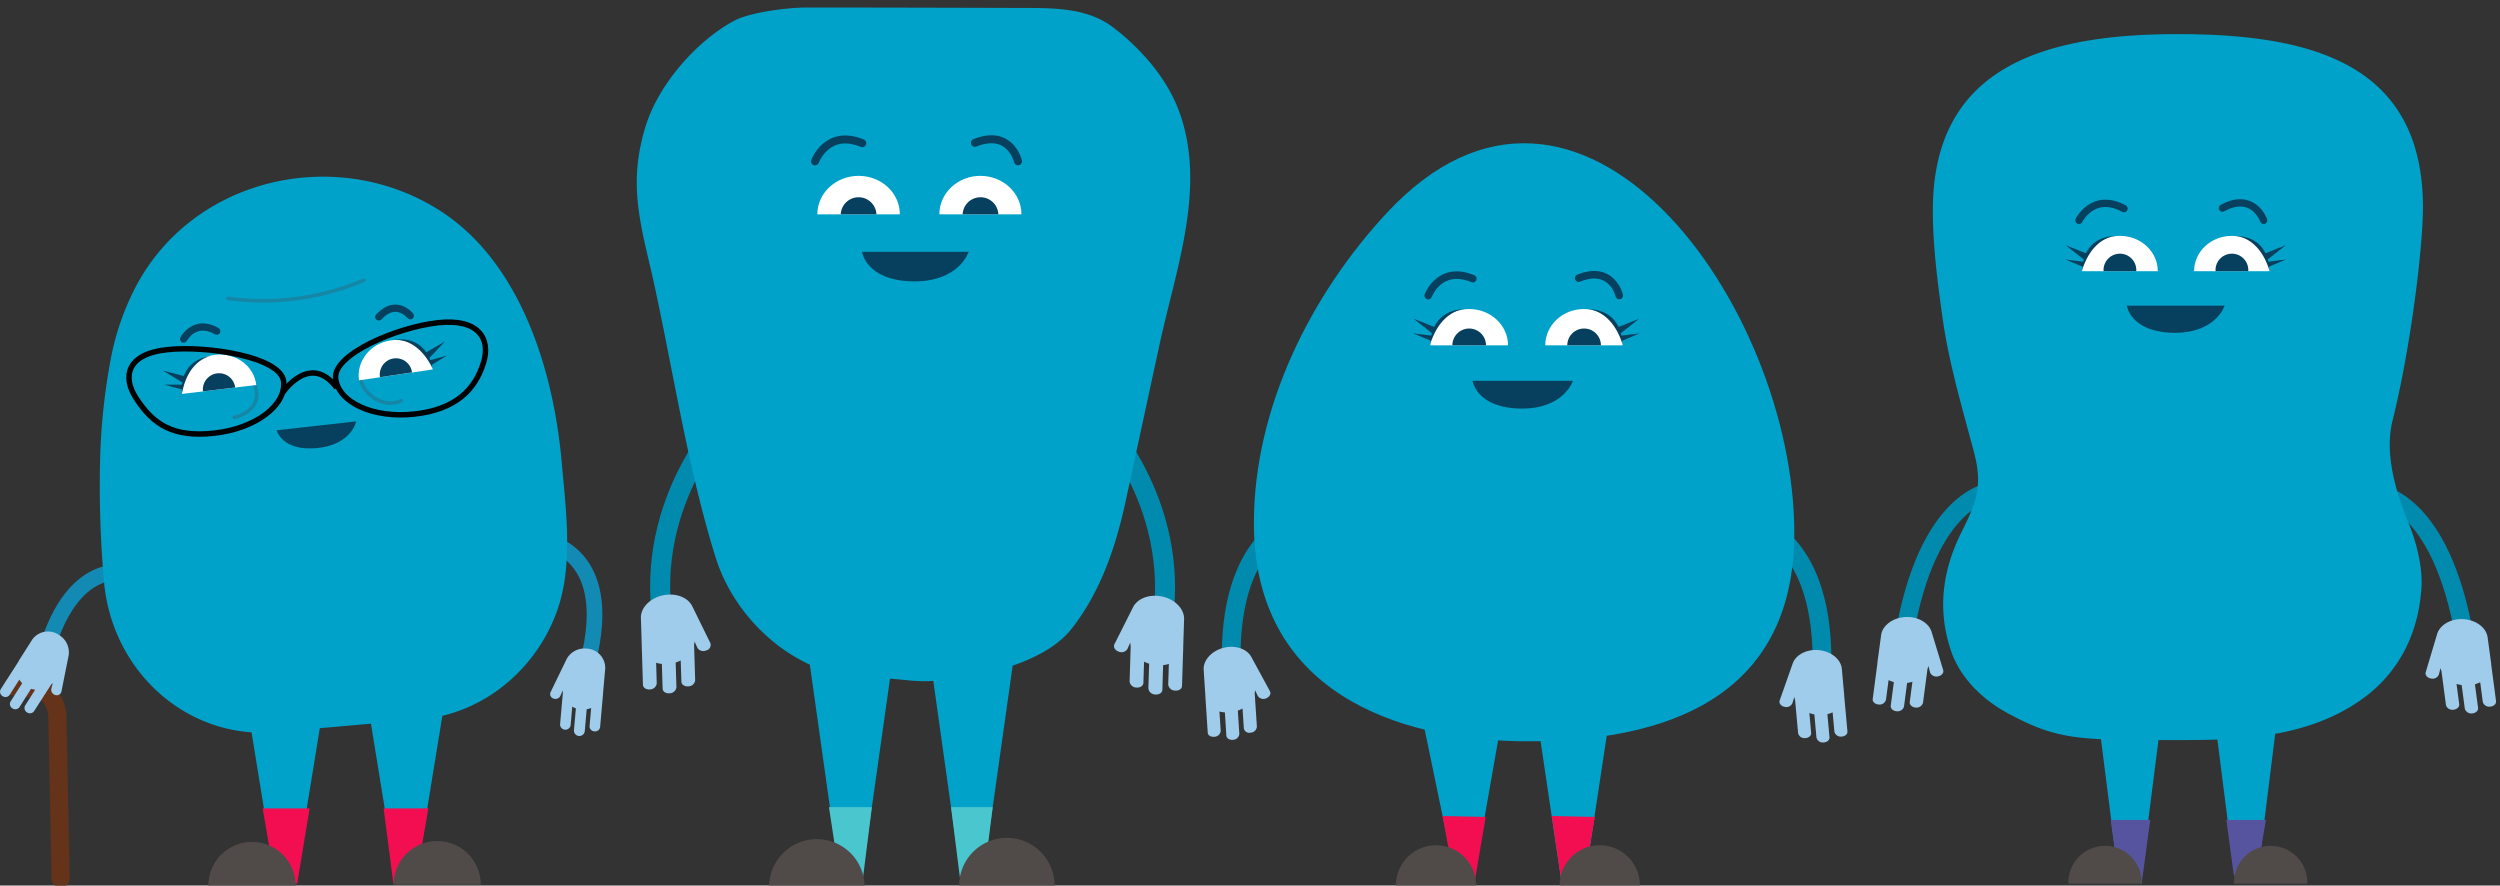 <svg id="Layer_1" data-name="Layer 1" xmlns="http://www.w3.org/2000/svg" viewBox="0 0 688.21 243.78"><rect x="0" y="0" width="688.21" height="243.78" fill="#333333" stroke="none"/><defs><style>.cls-1,.cls-12,.cls-13,.cls-14,.cls-15,.cls-16,.cls-17,.cls-19,.cls-3,.cls-4,.cls-8{fill:none;stroke-miterlimit:10;}.cls-1,.cls-3,.cls-4{stroke:#008bae;}.cls-1,.cls-12,.cls-13,.cls-14,.cls-15,.cls-16,.cls-19,.cls-3,.cls-4,.cls-8{stroke-linecap:round;}.cls-1{stroke-width:5px;}.cls-2{fill:#9fccea;}.cls-3{stroke-width:5.16px;}.cls-4{stroke-width:5.51px;}.cls-5{fill:#00a2c9;}.cls-6{fill:#4ac6ce;}.cls-7{fill:#504b48;}.cls-12,.cls-16,.cls-19,.cls-8{stroke:#06405e;}.cls-8{stroke-width:2.2px;}.cls-9{fill:#06405e;}.cls-10{fill:#fff;}.cls-11{fill:#f30e51;}.cls-12{stroke-width:2.08px;}.cls-13{stroke:#643319;stroke-width:5px;}.cls-14{stroke:#128ab3;stroke-width:4.31px;}.cls-15{stroke:#1686a7;}.cls-16{stroke-width:2px;}.cls-17{stroke:#000;stroke-width:1.5px;}.cls-18{fill:#56549e;}.cls-19{stroke-width:2.02px;}</style></defs><path class="cls-1" d="M549.28,135.09s-17.25.27-24.5,36.76"/><path class="cls-2" d="M534.94,184.49c.2.77-.46,1.53-1.46,1.7h0a1.85,1.85,0,0,1-2.16-1.08l-.47-1.83a4.62,4.62,0,0,1-.25.9l-1.23,9.3a1.84,1.84,0,0,1-2,1.3c-1-.06-1.75-.75-1.65-1.53l.74-5.58A8.16,8.16,0,0,1,525,188l-.86,6.49a1.82,1.82,0,0,1-2,1.31c-1-.06-1.75-.75-1.65-1.53l.86-6.49a7.8,7.8,0,0,1-1.45-.56l-.72,5.41a1.82,1.82,0,0,1-2,1.31c-1-.06-1.76-.75-1.65-1.53l1.31-9.95a.24.24,0,0,0,0-.08.76.76,0,0,0,0-.15l1-7.37c.39-3,3.88-5.23,7.74-5,3,.19,5.43,1.86,6.13,4Z"/><path class="cls-3" d="M485,145s18.6,5.65,16.39,42.65"/><path class="cls-2" d="M493.52,182.6c.77-2.08,3.18-3.61,6.15-3.67,3.78-.08,7.09,2.26,7.36,5.19l.65,7.23c0,.05,0,.1,0,.15s0,.05,0,.08l.89,9.76c.07.77-.68,1.41-1.67,1.43a1.78,1.78,0,0,1-1.92-1.36l-.49-5.31a7.86,7.86,0,0,1-1.44.49l.58,6.37c.07.76-.68,1.41-1.67,1.43a1.78,1.78,0,0,1-1.92-1.36l-.58-6.37a8.35,8.35,0,0,1-1.37-.38l.49,5.48c.07.76-.68,1.41-1.67,1.43a1.78,1.78,0,0,1-1.92-1.36l-.83-9.12a4,4,0,0,1-.21-.89l-.53,1.76a1.81,1.81,0,0,1-2.16,1h0c-1-.2-1.58-1-1.36-1.71"/><path class="cls-4" d="M200.73,113.79s-23.64,23.63-18.19,57.88"/><path class="cls-2" d="M190.52,166.79c-1.08-2.08-3.81-3.39-7-3.07-4,.41-7.19,3.29-7.09,6.42l.24,7.7a1,1,0,0,0,0,.17s0,.05,0,.08l.32,10.4c0,.82.9,1.4,1.95,1.3a1.9,1.9,0,0,0,1.85-1.68l-.17-5.67a7.76,7.76,0,0,0,1.58.33l.21,6.79c0,.82.9,1.4,1.94,1.29a1.9,1.9,0,0,0,1.86-1.68l-.21-6.79a8.11,8.11,0,0,0,1.39-.57l.19,5.84c0,.81.9,1.39,1.94,1.29a1.89,1.89,0,0,0,1.85-1.68l-.3-9.73a3.82,3.82,0,0,0,.11-1l.79,1.79a1.92,1.92,0,0,0,2.4.75h0a1.58,1.58,0,0,0,1.2-2"/><path class="cls-4" d="M301.72,114.11s23.63,23.64,18.19,57.89"/><polyline class="cls-5" points="221.88 175.42 231.45 243.46 237.01 243.46 246.58 175.63"/><polyline class="cls-5" points="255.19 175.1 264.75 243.14 270.32 243.14 279.89 175.31"/><polygon class="cls-6" points="237.45 242.6 240.01 222.19 228.2 222.19 231.12 241.38 237.45 242.6"/><polygon class="cls-6" points="270.83 241.69 273.27 222.19 261.81 222.19 264.22 241.38 270.83 241.69"/><path class="cls-7" d="M238,243.78a13.14,13.14,0,0,0-26.27,0"/><path class="cls-7" d="M290.31,243.78a13.13,13.13,0,0,0-26.26,0"/><path class="cls-5" d="M263.66,186.73c-12.93,1.82-12.58-.07-24.45-.07-19,0-36.59-15.16-42.23-33.26-7.53-24.2-11.47-50.18-16.85-75-2.55-11.79-6.14-22.7-4.36-35a55.14,55.14,0,0,1,2.07-9C181.53,22.85,192.1,11,202.25,5.64c4.31-2.28,14.64-3.57,19.73-3.57,21.41,0,39.52.06,60.93.12,7.85,0,16.77.21,23.47,5.31,7.35,5.59,14.5,13.53,18,22.6,8,20.9-.64,43.79-5.15,64.61q-4.68,21.63-9.36,43.27c-2.72,12.6-6.88,24.86-14.79,35C288.35,181.63,273.75,185.32,263.66,186.73Z"/><path class="cls-2" d="M311.93,167.12c1.07-2.09,3.81-3.39,6.95-3.07,4,.4,7.18,3.29,7.08,6.41l-.24,7.71c0,.06,0,.11,0,.16s0,.06,0,.09l-.33,10.4c0,.82-.9,1.4-1.94,1.29a1.9,1.9,0,0,1-1.86-1.68l.18-5.66a8.05,8.05,0,0,1-1.58.33l-.21,6.79c0,.82-.9,1.4-2,1.29a1.89,1.89,0,0,1-1.85-1.68l.21-6.79a9.12,9.12,0,0,1-1.4-.57l-.18,5.83c0,.82-.9,1.4-1.95,1.3a1.91,1.91,0,0,1-1.85-1.68l.3-9.73a5.13,5.13,0,0,1-.11-1l-.78,1.79a1.92,1.92,0,0,1-2.4.74h0c-1-.34-1.54-1.23-1.21-2"/><path class="cls-8" d="M224.37,44.42s3.27-9,13-5"/><path class="cls-8" d="M280.24,44.41s-2.06-9-11.86-5.09"/><path class="cls-9" d="M266.66,69.32s-2.62,8.39-15.48,8.13-13.88-8.13-13.88-8.13Z"/><path class="cls-10" d="M258.59,59c0-5.85,5.06-10.59,11.3-10.59s11.3,4.74,11.3,10.59"/><path class="cls-9" d="M265,59a4.92,4.92,0,0,1,9.83,0"/><path class="cls-10" d="M225,59c0-5.85,5.09-10.59,11.36-10.59S247.71,53.11,247.71,59"/><path class="cls-9" d="M231.44,59a4.92,4.92,0,0,1,9.83,0"/><path class="cls-9" d="M235.31,48.38h0Z"/><path class="cls-9" d="M270.88,48.38h0Z"/><path class="cls-3" d="M355.49,144s-18.6,5.64-16.39,42.65"/><path class="cls-5" d="M345.18,144c0-32,15.92-63.13,36.52-85.32,53.1-57.21,112.24,25.38,112.24,88,0,46.19-36.57,57.39-73.16,57.39S345.18,190.19,345.18,144Z"/><polyline class="cls-5" points="436.27 242.37 443.42 195.19 422.78 195.19 429.99 243.73 435.49 240.25"/><polyline class="cls-5" points="400.28 239.87 391.3 196.54 413.68 196.54 405.63 242.37 397.95 239.87"/><polygon class="cls-11" points="397.12 224.63 408.99 224.89 405.95 242.75 400.45 242.75 397.12 224.63"/><polygon class="cls-11" points="427.17 224.63 439.04 224.89 436 242.75 429.99 243.73 427.17 224.63"/><path class="cls-7" d="M384.27,243.73a11,11,0,1,1,22.09,0"/><path class="cls-7" d="M429.34,243.73a11,11,0,1,1,22.09,0"/><path class="cls-2" d="M344.45,180.81c-1.08-1.93-3.69-3.07-6.63-2.67-3.75.52-6.66,3.34-6.47,6.27l.48,7.25a.77.77,0,0,0,0,.15s0,.05,0,.08l.64,9.78c0,.77.9,1.28,1.88,1.15a1.78,1.78,0,0,0,1.69-1.64l-.35-5.32a7.83,7.83,0,0,0,1.5.25l.41,6.39c.05.77.9,1.28,1.88,1.15a1.78,1.78,0,0,0,1.69-1.64l-.42-6.38a9.56,9.56,0,0,0,1.3-.59l.36,5.49a1.5,1.5,0,0,0,1.87,1.15A1.78,1.78,0,0,0,346,200l-.6-9.14a4,4,0,0,0,.07-.91l.8,1.66a1.81,1.81,0,0,0,2.28.62h0c.92-.35,1.41-1.21,1.07-1.9"/><path class="cls-12" d="M393.16,81.38s3.08-8.44,12.28-4.67"/><path class="cls-12" d="M445.76,81.36s-1.94-8.5-11.17-4.79"/><path class="cls-9" d="M433,104.82s-2.46,7.9-14.57,7.65-13.06-7.65-13.06-7.65Z"/><path class="cls-10" d="M425.38,95.07c0-5.51,4.76-10,10.64-10s10.64,4.47,10.64,10"/><path class="cls-9" d="M431.45,95.07a4.63,4.63,0,0,1,9.26,0"/><path class="cls-10" d="M393.74,95.07c0-5.51,4.79-10,10.7-10s10.7,4.47,10.7,10"/><path class="cls-9" d="M399.81,95.07a4.63,4.63,0,0,1,9.26,0"/><path class="cls-9" d="M394.84,90l-5.72-2.28,5.07,4c-.07.23-.12.44-.17.66l-5-.62,4.74,2a9.66,9.66,0,0,0-.05,1c2.8-8.88,8.57-9.64,9.72-9.71C398.43,85.17,396,87.59,394.84,90Z"/><path class="cls-9" d="M403.47,85.1h0Z"/><path class="cls-9" d="M451.35,91.77l-5,.62c-.05-.22-.1-.44-.16-.66l5.07-4L445.58,90c-1.17-2.42-3.6-4.85-8.63-4.91,1.15.06,6.91.83,9.71,9.7a9.74,9.74,0,0,0-.05-1Z"/><path class="cls-9" d="M437,85.1h0Z"/><path class="cls-13" d="M16.69,241.86l-.89-44.45s-.14-7.62-6.48-7.84l-5.82-.65"/><path class="cls-14" d="M37.58,158.32s-15.75-6.81-24.22,18.77"/><path class="cls-2" d="M18.9,180.43a5.59,5.59,0,0,0-2.63-5.62,5.33,5.33,0,0,0-7.39,1.25L5.23,181.8l-.07.13,0,.06L.19,189.74a1.4,1.4,0,0,0,.52,1.89,1.39,1.39,0,0,0,1.93-.33l2.69-4.22a5.35,5.35,0,0,0,.78,1l-3.22,5.06A1.39,1.39,0,0,0,3.42,195a1.39,1.39,0,0,0,1.93-.33l3.21-5.06a6.47,6.47,0,0,0,1.12.26l-2.76,4.35a1.4,1.4,0,0,0,.52,1.89,1.39,1.39,0,0,0,1.93-.33L14,188.57a3.81,3.81,0,0,0,.54-.65l-.41,1.69a1.48,1.48,0,0,0,1.06,1.71h0a1.31,1.31,0,0,0,1.7-.86"/><path class="cls-14" d="M148.27,148.62s22,1.61,13.41,34.18"/><path class="cls-2" d="M156,181.4a5.59,5.59,0,0,1,5.51-2.85,5.33,5.33,0,0,1,5.1,5.49l-.6,6.78a.59.59,0,0,0,0,.14V191l-.81,9.15a1.4,1.4,0,0,1-1.57,1.18,1.38,1.38,0,0,1-1.33-1.43l.44-5a5.73,5.73,0,0,1-1.23.33l-.53,6A1.46,1.46,0,0,1,158,201l.53-6a6.22,6.22,0,0,1-1-.47l-.45,5.13a1.46,1.46,0,0,1-2.9-.26l.76-8.55a4.8,4.8,0,0,1,0-.85l-.69,1.59a1.5,1.5,0,0,1-1.89.71h0a1.29,1.29,0,0,1-.82-1.71"/><path class="cls-5" d="M27.59,125.32a299.25,299.25,0,0,0,1,34.34c2,25.24,23.1,44,47.22,41.87l40-3.51c17.61-1.55,32.42-14.26,37.89-30.88,4.07-12.36,2.05-27.2.92-39.94-2.17-24.68-11-54.17-32.61-68.62-28.8-19.2-69.72-9.85-85.28,21.62a72.28,72.28,0,0,0-6.12,18A173.45,173.45,0,0,0,27.59,125.32Z"/><path class="cls-9" d="M98.05,116s-1.26,6.49-10.89,7.36-11-4.92-11-4.92Z"/><path class="cls-15" d="M70,105.79c2.27,5-1.52,8.19-5.52,9.13"/><path class="cls-16" d="M50.55,93.34s3-5.69,9.11-2.18"/><path class="cls-16" d="M112.94,86.92s-3.85-4.89-8.66.33"/><polyline class="cls-5" points="67.33 189.8 76.02 243.28 81.06 243.28 89.75 189.97"/><polyline class="cls-5" points="100.55 189.55 109.24 243.03 114.28 243.03 122.97 189.71"/><polygon class="cls-11" points="81.82 243.2 85.23 222.54 72.3 222.54 75.83 242.97 81.82 243.2"/><polygon class="cls-11" points="114.46 242.54 117.92 222.54 105.6 222.54 108.27 243.09 114.46 242.54"/><path class="cls-7" d="M108.35,243.53a12,12,0,1,1,24,0"/><path class="cls-7" d="M57.37,243.78a12,12,0,1,1,24,0"/><path class="cls-15" d="M99.25,103.81c.16,4.11,5.84,8.91,11.18,6.51"/><path class="cls-15" d="M62.73,82.13a70.7,70.7,0,0,0,37.44-5"/><path class="cls-10" d="M98.83,104.7c-.79-5.25,3.11-10.18,8.71-11s10.78,2.74,11.57,8"/><path class="cls-9" d="M104.61,103.84a4.46,4.46,0,1,1,8.82-1.32"/><path class="cls-10" d="M50.08,108.44c-.64-5.27,3.43-10.09,9.09-10.77s10.75,3,11.38,8.31"/><path class="cls-9" d="M55.88,107.74a4.46,4.46,0,0,1,8.86-1.06"/><path class="cls-9" d="M50.62,103.5,44.81,102l5.36,3.27-.09.62-4.86,0L50,107.2a8.33,8.33,0,0,0,.08,1.24c1.61-9,7.19-10.32,8.13-10.48C53.54,98.61,51.49,101.11,50.62,103.5Z"/><path class="cls-9" d="M58.23,98l.15,0Z"/><path class="cls-9" d="M123.11,97.85l-4.64,1.3c-.08-.2-.16-.4-.25-.6L122.48,94l-5.13,3c-1.45-2.14-4.12-4.11-8.92-3.45,1.1-.1,6.71-.19,10.64,7.87a9.52,9.52,0,0,0-.2-1Z"/><path class="cls-9" d="M108.43,93.55l-.2,0Z"/><path class="cls-17" d="M78.08,105c.72,6.65-7.81,13-19.06,14.24s-16.86-2.27-21.67-9.81c-3.59-5.63-2.55-12,8.7-13.18S77.35,98.33,78.08,105Z"/><path class="cls-17" d="M133.13,99.75c-2.31,7.62-7.81,13-19.06,14.24s-20.94-3.17-21.67-9.82,16.95-14.11,28.2-15.33S135.07,93.35,133.13,99.75Z"/><path class="cls-17" d="M77.7,108.23s7.6-11.44,15-1.48"/><path class="cls-1" d="M653.42,135.68s17.25.28,24.5,36.76"/><path class="cls-5" d="M599.55,9.39c-37.26,0-67.47,9.2-67.47,48.54,0,10,1.33,20,2.72,29.89,1.55,11,4.63,21.86,7.5,32.54,1.26,4.7,2.62,8.82,2.13,13.75-.42,4.32-2.64,8.72-4.57,12.61-5.2,10.51-6.58,21.33-2.73,32.56,2.55,7.45,8.74,13.39,15.66,17.11,14.35,7.73,20,7.33,49.32,7.33,17.38,0,35.5-1.33,49.75-12.48a37.92,37.92,0,0,0,12.51-17.91,42.45,42.45,0,0,0,2.1-10.31c.76-6-1.2-13.64-3.45-19.07-3.39-8.16-6.67-19-4.43-28C663.78,95.14,667,67.69,667,57.13c0-39.33-30.21-47.74-67.48-47.74"/><polyline class="cls-5" points="578.28 202.86 583.29 242.28 589.29 242.28 594.29 202.99"/><polyline class="cls-5" points="610.32 202.86 615.32 242.28 621.32 242.28 626.33 201.97"/><polygon class="cls-18" points="589.56 243.26 591.93 225.71 581.04 225.71 583.1 240.91 589.56 243.26"/><polygon class="cls-18" points="620.93 242.28 623.77 225.71 612.88 225.71 614.93 240.91 620.93 242.28"/><path class="cls-7" d="M589.56,243.26a10.09,10.09,0,1,0-20.17,0"/><path class="cls-7" d="M615,243.26a10.09,10.09,0,1,1,20.17,0"/><path class="cls-2" d="M667.75,185.09c-.19.76.46,1.52,1.46,1.69h0a1.86,1.86,0,0,0,2.17-1.08l.46-1.82a4.76,4.76,0,0,0,.26.89l1.23,9.3a1.82,1.82,0,0,0,2,1.31c1-.07,1.76-.75,1.65-1.54l-.74-5.57a9.45,9.45,0,0,0,1.42.32l.86,6.49a1.84,1.84,0,0,0,2,1.31c1-.06,1.75-.75,1.65-1.53l-.86-6.49a8.38,8.38,0,0,0,1.45-.56l.71,5.41a1.84,1.84,0,0,0,2,1.31c1-.06,1.75-.75,1.65-1.53l-1.32-9.95a.19.19,0,0,0,0-.07.81.81,0,0,0,0-.16l-1-7.37c-.4-3-3.88-5.23-7.75-5-3,.18-5.42,1.85-6.12,4Z"/><path class="cls-19" d="M572.31,60.66s3.87-7.85,12.39-3.23"/><path class="cls-19" d="M623.15,60.66s-2.83-8-11.34-3.38"/><path class="cls-9" d="M612.4,84.15s-2.4,7.7-14.19,7.46-12.73-7.46-12.73-7.46Z"/><path class="cls-10" d="M604,74.65c0-5.37,4.64-9.72,10.37-9.72s10.36,4.35,10.36,9.72"/><path class="cls-9" d="M609.91,74.65a4.51,4.51,0,1,1,9,0"/><path class="cls-10" d="M573.17,74.65c0-5.37,4.66-9.72,10.42-9.72S594,69.28,594,74.65"/><path class="cls-9" d="M579.08,74.65a4.51,4.51,0,1,1,9,0"/><path class="cls-9" d="M574.23,69.72l-5.57-2.21,4.94,3.89c-.06.22-.11.43-.16.64l-4.83-.6,4.62,1.94a9.31,9.31,0,0,0-.05,1c2.58-8.21,7.76-9.3,9.24-9.44C577.68,65.09,575.35,67.41,574.23,69.72Z"/><path class="cls-9" d="M582.42,65l.42,0Z"/><path class="cls-9" d="M629.29,71.43l-4.83.61c-.05-.21-.1-.42-.16-.64l4.94-3.9-5.57,2.22c-1.12-2.31-3.45-4.63-8.19-4.76,1.48.14,6.66,1.23,9.24,9.44a9.31,9.31,0,0,0-.05-1Z"/><path class="cls-9" d="M615.48,65a4.06,4.06,0,0,0-.42,0C615.21,64.93,615.33,65,615.48,65Z"/></svg>